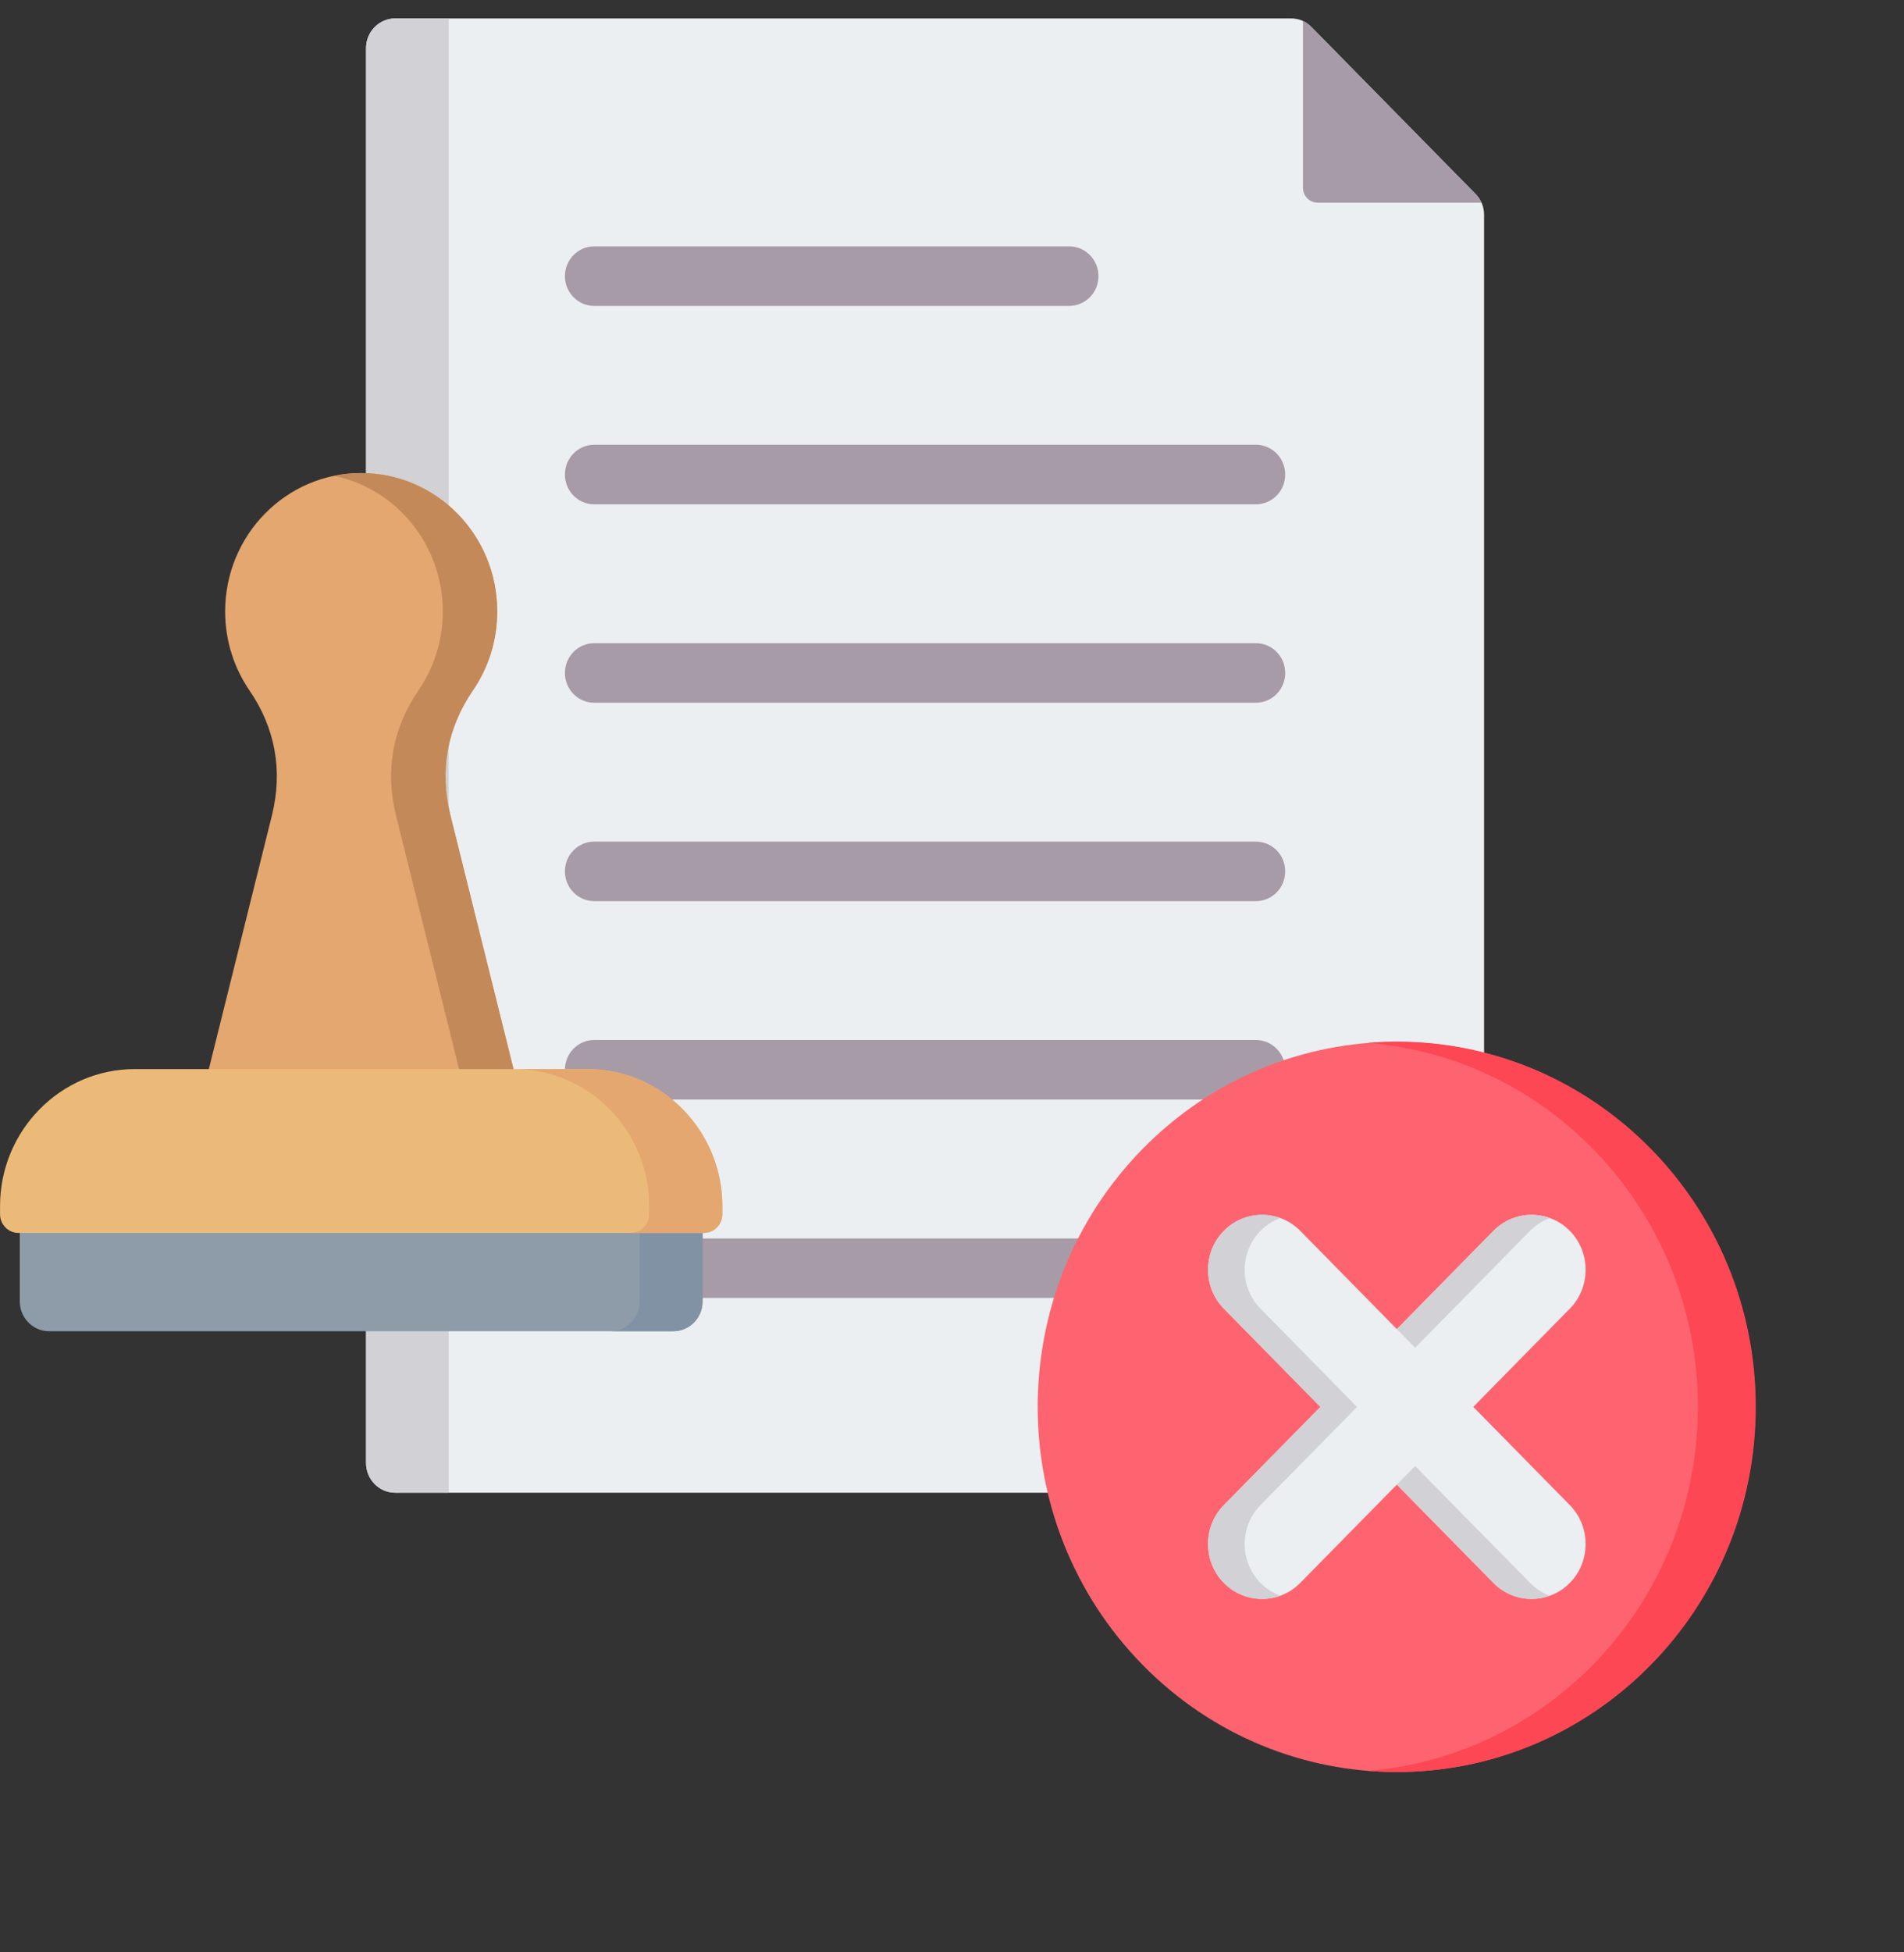 <svg width="40" height="41" viewBox="0 0 40 41" fill="none" xmlns="http://www.w3.org/2000/svg">
<rect x="0" y="0" width="40" height="41" fill="#333333" stroke="none"/>
<path fill-rule="evenodd" clip-rule="evenodd" d="M8.303 0.387H27.119C27.288 0.387 27.433 0.448 27.553 0.57L30.999 4.074C31.118 4.196 31.178 4.344 31.178 4.515V30.723C31.178 31.067 30.903 31.347 30.565 31.347H8.303C7.965 31.347 7.69 31.067 7.69 30.723V1.011C7.69 0.667 7.965 0.387 8.303 0.387Z" fill="#ECEFF1"/>
<path fill-rule="evenodd" clip-rule="evenodd" d="M8.303 0.387H9.426V31.347H8.303C7.965 31.347 7.69 31.067 7.69 30.723V1.011C7.69 0.667 7.965 0.387 8.303 0.387Z" fill="#D1D1D6"/>
<path fill-rule="evenodd" clip-rule="evenodd" d="M27.373 0.439C27.438 0.47 27.498 0.513 27.552 0.568L30.999 4.073C31.053 4.128 31.095 4.189 31.125 4.256H27.68C27.511 4.256 27.373 4.115 27.373 3.943V0.439Z" fill="#A79BA7"/>
<path fill-rule="evenodd" clip-rule="evenodd" d="M12.483 27.257C12.143 27.257 11.868 26.977 11.868 26.632C11.868 26.287 12.143 26.007 12.483 26.007H26.385C26.725 26.007 27 26.287 27 26.632C27 26.977 26.725 27.257 26.385 27.257H12.483ZM12.483 6.424C12.143 6.424 11.868 6.144 11.868 5.799C11.868 5.454 12.143 5.174 12.483 5.174H22.462C22.802 5.174 23.077 5.454 23.077 5.799C23.077 6.144 22.802 6.424 22.462 6.424H12.483ZM12.483 10.591C12.143 10.591 11.868 10.311 11.868 9.966C11.868 9.62 12.143 9.34 12.483 9.34H26.385C26.725 9.34 27 9.62 27 9.966C27 10.311 26.725 10.591 26.385 10.591H12.483ZM12.483 14.757C12.143 14.757 11.868 14.477 11.868 14.132C11.868 13.787 12.143 13.507 12.483 13.507H26.385C26.725 13.507 27 13.787 27 14.132C27 14.477 26.725 14.757 26.385 14.757H12.483ZM12.483 18.924C12.143 18.924 11.868 18.644 11.868 18.299C11.868 17.953 12.143 17.674 12.483 17.674H26.385C26.725 17.674 27 17.953 27 18.299C27 18.644 26.725 18.924 26.385 18.924H12.483ZM12.483 23.09C12.143 23.09 11.868 22.811 11.868 22.465C11.868 22.12 12.143 21.84 12.483 21.84H26.385C26.725 21.84 27 22.12 27 22.465C27 22.811 26.725 23.09 26.385 23.09H12.483Z" fill="#A79BA7"/>
<path d="M34.67 34.966C37.614 31.972 37.614 27.118 34.67 24.123C31.726 21.129 26.952 21.129 24.008 24.123C21.064 27.118 21.064 31.972 24.008 34.966C26.952 37.961 31.726 37.961 34.67 34.966Z" fill="#FE646F"/>
<path fill-rule="evenodd" clip-rule="evenodd" d="M29.346 21.875C33.51 21.875 36.886 25.308 36.886 29.543C36.886 33.778 33.51 37.212 29.346 37.212C29.141 37.212 28.938 37.203 28.737 37.187C32.617 36.872 35.669 33.57 35.669 29.543C35.669 25.517 32.617 22.215 28.737 21.9C28.938 21.884 29.141 21.875 29.346 21.875Z" fill="#FD4755"/>
<path fill-rule="evenodd" clip-rule="evenodd" d="M27.74 29.545L25.711 27.481C25.269 27.032 25.269 26.298 25.711 25.849C26.153 25.399 26.875 25.399 27.317 25.849L29.346 27.912L31.374 25.849C31.816 25.399 32.538 25.399 32.98 25.849C33.422 26.298 33.422 27.032 32.98 27.481L30.951 29.545L32.98 31.608C33.422 32.057 33.422 32.791 32.98 33.24C32.538 33.69 31.816 33.69 31.374 33.24L29.346 31.177L27.317 33.24C26.875 33.69 26.153 33.69 25.711 33.24C25.269 32.791 25.269 32.057 25.711 31.608L27.74 29.545Z" fill="#ECEFF1"/>
<path fill-rule="evenodd" clip-rule="evenodd" d="M27.74 29.545L25.711 27.481C25.269 27.032 25.269 26.298 25.711 25.849C26.031 25.523 26.497 25.434 26.898 25.579C26.745 25.635 26.602 25.725 26.48 25.849C26.038 26.298 26.038 27.032 26.48 27.481L28.509 29.545L26.48 31.608C26.038 32.057 26.038 32.791 26.48 33.24C26.602 33.365 26.745 33.454 26.898 33.51C26.497 33.656 26.031 33.566 25.711 33.24C25.269 32.791 25.269 32.057 25.711 31.608L27.74 29.545ZM29.346 27.912L31.374 25.849C31.694 25.523 32.16 25.434 32.561 25.579C32.408 25.635 32.265 25.725 32.143 25.849L29.73 28.303L29.346 27.912ZM32.561 33.51C32.16 33.656 31.694 33.566 31.374 33.24L29.346 31.177L29.73 30.787L32.143 33.24C32.265 33.365 32.408 33.454 32.561 33.51Z" fill="#D1D1D6"/>
<path fill-rule="evenodd" clip-rule="evenodd" d="M7.588 9.934C9.167 9.934 10.446 11.235 10.446 12.84C10.446 13.458 10.257 14.03 9.934 14.501C9.392 15.291 9.231 16.188 9.463 17.122L11.027 23.409H4.149L5.713 17.122C5.945 16.188 5.784 15.291 5.242 14.501C4.919 14.03 4.73 13.458 4.73 12.84C4.73 11.235 6.01 9.934 7.588 9.934Z" fill="#E3A76F"/>
<path fill-rule="evenodd" clip-rule="evenodd" d="M7.588 9.934C9.167 9.934 10.446 11.235 10.446 12.84C10.446 13.458 10.257 14.03 9.934 14.501C9.392 15.291 9.231 16.188 9.463 17.122L11.027 23.409H9.883L8.319 17.122C8.087 16.188 8.248 15.291 8.79 14.501C9.113 14.03 9.302 13.458 9.302 12.84C9.302 11.434 8.321 10.261 7.016 9.992C7.201 9.954 7.392 9.934 7.588 9.934Z" fill="#C48958"/>
<path fill-rule="evenodd" clip-rule="evenodd" d="M1.031 24.914H14.146C14.484 24.914 14.76 25.195 14.76 25.539V27.331C14.76 27.675 14.484 27.956 14.146 27.956H1.031C0.692 27.956 0.416 27.675 0.416 27.331V25.539C0.416 25.195 0.692 24.914 1.031 24.914Z" fill="#8D9CA8"/>
<path fill-rule="evenodd" clip-rule="evenodd" d="M12.824 24.914H14.146C14.484 24.914 14.76 25.195 14.76 25.539V27.331C14.76 27.675 14.484 27.956 14.146 27.956H12.824C13.162 27.956 13.439 27.675 13.439 27.331V25.539C13.439 25.195 13.162 24.914 12.824 24.914Z" fill="#8192A5"/>
<path fill-rule="evenodd" clip-rule="evenodd" d="M2.827 22.451H12.349C13.903 22.451 15.175 23.745 15.175 25.325V25.5C15.175 25.715 15.002 25.891 14.791 25.891H0.385C0.174 25.891 0.001 25.715 0.001 25.5V25.325C0.001 23.744 1.273 22.451 2.827 22.451Z" fill="#ECBA78"/>
<path fill-rule="evenodd" clip-rule="evenodd" d="M10.812 22.451H12.349C13.903 22.451 15.175 23.745 15.175 25.325V25.5C15.175 25.715 15.002 25.891 14.791 25.891H13.254C13.466 25.891 13.638 25.715 13.638 25.5V25.325C13.638 23.745 12.366 22.451 10.812 22.451Z" fill="#E3A76F"/>
</svg>
